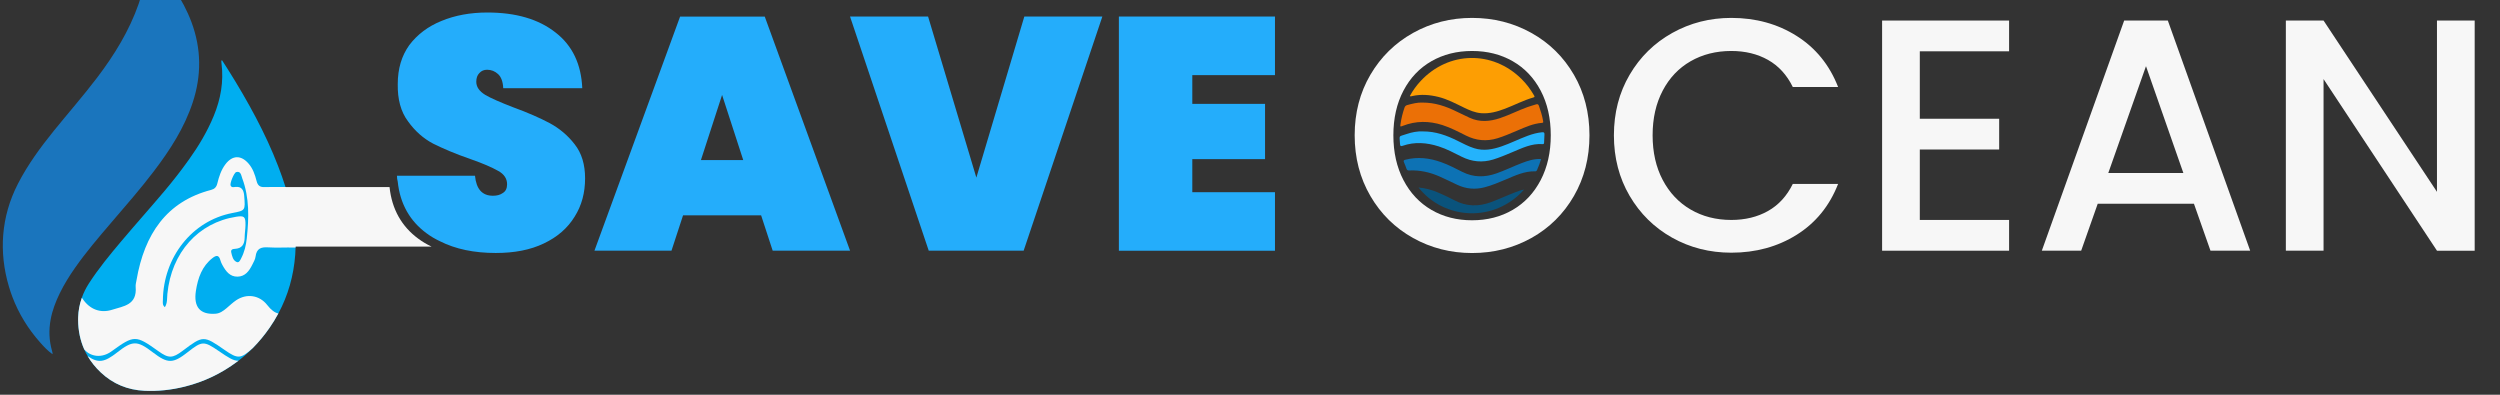 <?xml version="1.0" encoding="utf-8"?>
<!-- Generator: Adobe Illustrator 26.0.1, SVG Export Plug-In . SVG Version: 6.00 Build 0)  -->
<svg version="1.1" id="Layer_1" xmlns="http://www.w3.org/2000/svg" xmlns:xlink="http://www.w3.org/1999/xlink" x="0px" y="0px"
	 viewBox="0 0 2280 360" style="enable-background:new 0 0 2280 360;" xml:space="preserve">
<rect x="0" y="0" width="2280" height="360" fill="#333333" stroke="none"/>
<style type="text/css">
	.st0{fill:#00AEF0;}
	.st1{fill:#1A75BD;}
	.st2{fill:#F7F7F7;}
	.st3{fill:#24ADFB;}
	.st4{fill:#FD9E03;}
	.st5{fill:#EB7006;}
	.st6{fill:#24B3FC;}
	.st7{fill:#0D72B4;}
	.st8{fill:#0A537C;}
</style>
<g>
	<g>
		<path class="st0" d="M269.56,225.73c-0.04,2.17-0.14,4.34-0.3,6.51c-1.44,19.15-6.48,37.08-15.41,53.68
			c-2.37,4.42-5.02,8.75-7.96,12.98c-4.65,6.7-9.78,12.92-15.42,18.62c-0.03,0.03-0.06,0.05-0.09,0.08
			c-4.07,4.09-8.37,7.91-12.98,11.42c-0.37,0.29-0.73,0.57-1.1,0.84c-14.37,10.75-30.27,18.37-47.81,22.74
			c-12.14,3.01-24.36,4.37-36.78,3.79c-15.27-0.72-28.69-6.22-39.86-16.77c-4.83-4.57-8.81-9.54-11.94-14.9
			c-1.16-1.96-2.19-3.98-3.11-6.06c-3.63-8.13-5.46-17.02-5.57-26.6c-0.01-0.25-0.01-0.49,0-0.74c0-0.54,0.01-1.1,0.03-1.64v-0.15
			c0.19-6.22,1.32-12.24,3.37-17.98c1.57-4.48,3.71-8.8,6.38-12.96c8.8-13.66,19.11-26.16,29.56-38.54
			c12.98-15.39,26.39-30.39,39.38-45.77c7.84-9.29,15.32-18.91,22.4-28.81c8.93-12.47,16.72-25.57,22.59-39.76
			c6.33-15.35,9.18-31.23,7.08-47.83c-0.08-0.58-0.13-1.17-0.16-1.75c-0.03-0.29,0.03-0.57,0.04-0.86c0.21-0.1,0.42-0.2,0.62-0.29
			c1.95,3.02,3.92,6.03,5.83,9.08c8.83,14.06,17.22,28.39,24.97,43.07c7.55,14.34,14.44,29.02,20.27,44.17
			c2.46,6.37,4.75,12.79,6.8,19.28c2.01,6.42,3.8,12.92,5.25,19.52C268.24,201.84,269.79,213.74,269.56,225.73z"/>
		<path class="st1" d="M47.77,322.93c-4.38-3.05-7.8-6.81-11.16-10.61c-10.94-12.36-19.52-26.17-25.35-41.65
			c-1.14-3.03-2.17-6.11-3.1-9.21c-9.41-31.66-7.15-64,8.17-93.81c8.99-17.5,20.51-33.2,32.81-48.41
			c13.08-16.18,26.83-31.82,39.42-48.4c15.75-20.74,29.32-42.74,37.96-67.48c4.31-12.36,7.47-25.02,8.86-38.08
			c0.08-0.77-0.04-1.75,0.74-2.12c1.06-0.5,1.56,0.6,2.1,1.19c15.27,16.58,28.47,34.54,36.42,55.87c9.05,24.28,9.23,48.68,1.1,73.3
			c-7.63,23.11-20.59,43.12-35.14,62.3c-12.34,16.28-25.8,31.62-39.07,47.13c-11.49,13.43-22.98,26.85-33.13,41.36
			c-5.18,7.41-9.94,15.06-13.91,23.21c-3.71,7.63-6.74,15.49-8.29,23.86c-1.78,9.61-1.45,19.14,1.25,28.57
			c0.22,0.75,0.38,1.52,0.55,2.28C48.03,322.29,47.95,322.39,47.77,322.93z"/>
	</g>
	<g>
		<path class="st2" d="M265.65,190.09c-1.45-6.6-3.24-13.09-5.25-19.52c-6.46-0.01-12.93-0.14-19.39,0.05
			c-4,0.11-5.96-1.45-7.01-5.57c-1.46-5.75-3.39-11.37-7.33-15.89c-6.86-7.89-14.74-7.72-21.09,0.68
			c-3.84,5.07-5.85,11.14-7.35,17.38c-0.81,3.39-2.54,5.16-5.75,5.99c-40.47,10.53-60.79,40.24-67.99,82.38
			c-0.33,1.95-0.93,3.97-0.77,5.89c1.49,16.92-11.29,17.7-21.17,20.93c-11.18,3.64-20.86-0.45-27.26-9.96
			c-0.21-0.31-0.43-0.62-0.64-0.92c-2.05,5.74-3.19,11.76-3.37,17.98v0.15c-0.01,0.54-0.03,1.1-0.03,1.64
			c-0.01,0.25-0.01,0.49,0,0.74c0.1,9.58,1.94,18.47,5.57,26.6c5.94,6.89,16.13,8.12,24.82,1.83c20.76-15.03,22.01-15.05,42.75-0.24
			c9.46,6.76,12.91,6.7,22.32-0.4c18.57-13.99,19-13.99,38.21-0.63c12,8.35,14.59,8.18,25.47-1.62c0.03-0.03,0.06-0.05,0.09-0.08
			c5.64-5.7,10.78-11.92,15.42-18.62c2.93-4.23,5.59-8.56,7.96-12.98c-3.31-0.72-6.69-3.27-10.12-7.69
			c-7.01-9.02-18.69-10.89-28.44-4.31c-3.12,2.1-5.87,4.83-8.81,7.27c-2.95,2.43-5.94,4.66-9.91,4.95
			c-14.04,1.01-20.16-6.06-17.92-20.79c1.83-11.9,5.62-22.59,15.2-30.03c3.53-2.74,5.85-2.78,7.19,2.19
			c0.39,1.47,1.06,2.9,1.79,4.22c3.14,5.69,6.81,10.71,13.8,10.59c6.96-0.13,10.6-5.12,13.51-10.99c1.16-2.34,2.61-4.76,2.92-7.28
			c0.93-7.5,5.1-8.81,11.29-8.44c8.02,0.49,16.08-0.03,24.11,0.16c0.39,0.01,0.77,0,1.11-0.04
			C269.79,213.74,268.24,201.84,265.65,190.09z M225.06,217.4c-0.68,6.37-2.18,12.62-5.16,18.29c-0.89,1.71-1.91,4.17-4.04,3.27
			c-3.42-1.45-4.16-5.3-4.96-8.69c-0.69-2.88,1.61-3.22,3.46-3.34c6.17-0.34,8.69-3.98,8.76-10.32c0.04-3.74,0.69-7.47,0.76-11.22
			c0.13-7.81-1.08-8.85-8.31-7.74c-34.84,5.36-59.19,32.69-62.92,70.32c-0.39,3.94,0.16,8.27-2.27,12.15
			c-2.4-1.85-1.85-4.21-1.84-6.28c0.45-39.45,26.82-72.57,63.3-79.56c12.02-2.3,11.91-2.29,10.88-15.55
			c-0.43-5.54-2.32-8.74-8.01-8.26c-1.49,0.13-3.42,0.86-4.41-1.27c-0.86-1.83,3.08-11.71,5.16-12.28c4.22-1.13,4.51,3.11,5.43,5.58
			C227.57,180.3,227.04,198.83,225.06,217.4z"/>
		<path class="st2" d="M217.4,329.01c-0.37,0.29-0.73,0.57-1.1,0.84c-14.37,10.75-30.27,18.37-47.81,22.74
			c-12.14,3.01-24.36,4.37-36.78,3.79c-15.27-0.72-28.69-6.22-39.86-16.77c-4.83-4.57-8.81-9.54-11.94-14.9
			c9.72,6.87,15.46,5.68,26.84-3.22c14.1-11.05,18.35-11.09,32.5-0.25c13.81,10.56,18.41,10.54,32.03-0.15
			c12.98-10.19,14.63-10.26,27.99-1.11C208.16,326.07,212.84,329.14,217.4,329.01z"/>
	</g>
	<path class="st2" d="M393.65,224.93H253.92v-54.3h101.35c2.11,20.36,11.23,36.05,26.21,47.05
		C385.23,220.48,389.21,222.83,393.65,224.93z"/>
</g>
<g>
	<path class="st3" d="M533.6,162.61c0,13.11-3.04,24.81-9.6,35.11c-6.32,10.3-15.68,18.49-28.09,24.34
		c-12.17,5.85-26.68,8.66-43.77,8.66c-19.66,0-36.75-3.51-51.03-10.77c-4.45-2.11-8.43-4.45-12.17-7.26
		c-14.98-11-24.11-26.68-26.21-47.05c-0.47-1.64-0.7-3.51-0.7-5.38h71.16c1.17,12.17,6.55,18.26,16.38,18.26
		c3.51,0,6.55-0.7,9.13-2.58c2.58-1.64,3.75-4.21,3.75-7.96c0-4.92-2.57-9.13-8.19-12.17c-5.38-3.04-13.81-6.79-25.28-10.77
		c-13.58-4.68-25.04-9.6-33.94-14.04c-8.89-4.68-16.62-11.47-22.94-20.36c-6.55-8.66-9.6-20.13-9.36-33.94
		c0-14.04,3.51-25.75,10.53-35.58c7.26-9.6,17.09-17.09,29.26-22c12.4-5.15,26.45-7.72,41.9-7.72c26.21,0,46.81,6.09,62.26,18.26
		c15.45,11.94,23.41,29.02,24.34,50.79h-72.09c-0.23-5.85-1.87-10.3-4.68-12.87c-2.81-2.58-6.08-3.98-10.06-3.98
		c-2.81,0-5.15,0.94-7.02,3.04c-1.87,1.87-2.81,4.45-2.81,7.96c0,4.68,2.81,8.66,8.19,11.94c5.15,3.04,13.81,6.79,25.28,11.23
		c13.58,4.92,24.58,9.83,33.47,14.51c8.66,4.68,16.38,11,22.7,19.19C530.56,139.67,533.6,150.2,533.6,162.61z"/>
	<path class="st3" d="M694.13,196.36h-71.18l-10.56,32.27h-70.26l78.12-213.52h77.2l77.81,213.52h-70.57L694.13,196.36z
		 M677.84,146.01l-19.3-59.42l-19.3,59.42H677.84z"/>
	<path class="st3" d="M1005.34,15.11l-71.77,213.52h-86.56L775.24,15.11h71.18l44.02,146.87l43.74-146.87H1005.34z"/>
	<path class="st3" d="M1087.38,68.5v26.24h66.34v50.37h-66.34v30.15h75.4v53.38h-142.36V15.11h142.36V68.5H1087.38z"/>
	<path class="st2" d="M1288.69,217.03c-16.39-9.14-29.36-21.91-38.9-38.3c-9.55-16.39-14.33-34.84-14.33-55.34
		c0-20.51,4.78-38.92,14.33-55.19c9.54-16.29,22.51-29.01,38.9-38.16c16.38-9.14,34.33-13.71,53.83-13.71
		c19.7,0,37.75,4.57,54.14,13.71c16.38,9.15,29.3,21.87,38.76,38.16c9.44,16.27,14.17,34.68,14.17,55.19
		c0,20.5-4.73,38.95-14.17,55.34c-9.45,16.39-22.38,29.15-38.76,38.3c-16.39,9.15-34.44,13.73-54.14,13.73
		C1323.02,230.75,1305.07,226.18,1288.69,217.03z M1379.62,191.39c10.86-6.33,19.35-15.38,25.49-27.14
		c6.13-11.76,9.19-25.38,9.19-40.86c0-15.49-3.06-29.05-9.19-40.72c-6.14-11.66-14.63-20.61-25.49-26.83
		c-10.86-6.23-23.22-9.35-37.1-9.35s-26.24,3.12-37.1,9.35c-10.86,6.23-19.35,15.18-25.47,26.83c-6.14,11.67-9.2,25.23-9.2,40.72
		c0,15.47,3.06,29.1,9.2,40.86c6.13,11.76,14.62,20.81,25.47,27.14c10.86,6.33,23.22,9.5,37.1,9.5S1368.76,197.72,1379.62,191.39z"
		/>
	<path class="st2" d="M1486.22,68.2c9.54-16.29,22.51-29.01,38.9-38.16c16.38-9.14,34.33-13.71,53.83-13.71
		c22.32,0,42.17,5.47,59.57,16.43c17.38,10.96,30,26.49,37.84,46.6h-41.32c-5.43-11.05-12.96-19.3-22.62-24.73
		c-9.65-5.43-20.81-8.14-33.47-8.14c-13.87,0-26.24,3.12-37.1,9.35c-10.86,6.23-19.35,15.18-25.47,26.83
		c-6.14,11.67-9.2,25.23-9.2,40.72c0,15.47,3.06,29.05,9.2,40.71c6.13,11.66,14.62,20.66,25.47,26.99c10.86,6.33,23.22,9.5,37.1,9.5
		c12.66,0,23.83-2.72,33.47-8.15c9.66-5.43,17.19-13.67,22.62-24.72h41.32c-7.84,20.1-20.46,35.58-37.84,46.44
		c-17.39,10.86-37.25,16.29-59.57,16.29c-19.7,0-37.69-4.57-53.98-13.71c-16.29-9.15-29.21-21.86-38.76-38.15
		c-9.55-16.29-14.33-34.69-14.33-55.19C1471.89,102.87,1476.67,84.47,1486.22,68.2z"/>
	<path class="st2" d="M1750.86,46.78v61.52h72.38v28.05h-72.38v64.24h81.43v28.05h-115.81V18.74h115.81v28.05H1750.86z"/>
	<path class="st2" d="M2000.88,185.81h-87.76l-15.09,42.82h-35.89l75.1-209.9h39.81l75.1,209.9h-36.2L2000.88,185.81z
		 M1991.22,157.77l-34.08-97.42l-34.38,97.42H1991.22z"/>
	<path class="st2" d="M2256.91,228.64h-34.39L2119.08,72.12v156.52h-34.38V18.74h34.38l103.44,156.22V18.74h34.39V228.64z"/>
</g>
<g>
	<path class="st4" d="M1285.76,87.61c2.71-5.06,6.04-9.61,9.88-13.73c25.43-27.27,65.4-28.09,91.91-1.93
		c4.47,4.41,8.24,9.41,11.42,14.95c0.48,0.84,1.09,1.56-0.5,2c-8.95,2.52-17.24,6.96-25.93,10.26c-7.06,2.68-14.22,4.69-21.81,4.06
		c-5.51-0.46-10.54-2.64-15.5-5.04c-7.59-3.67-15.04-7.71-23.23-9.74c-8.06-2-16.15-2.69-24.33-0.77
		C1287.12,87.8,1286.53,88.11,1285.76,87.61z"/>
	<path class="st5" d="M1297.33,93.56c11.35-0.05,21.34,3.38,31.03,8.16c3.98,1.97,7.99,3.89,12.02,5.73
		c9.18,4.19,18.41,3.37,27.69,0.27c8.53-2.85,16.58-7.05,25.04-10.08c2.54-0.91,5.14-1.59,7.7-2.43c1.34-0.44,2.16-0.23,2.71,1.37
		c1.57,4.49,3,9.01,3.79,13.74c0.16,0.93,0.36,1.63-0.99,1.73c-8,0.58-15.28,3.91-22.6,7.03c-5.94,2.53-11.85,5.1-18.01,7
		c-9.95,3.07-19.5,2.2-28.88-2.52c-6.99-3.52-13.94-7.15-21.39-9.53c-12.14-3.88-24.17-3.91-36.14,0.75
		c-2.39,0.93-2.4,0.89-2.01-1.84c0.71-4.98,1.92-9.82,3.54-14.56c0.48-1.4,1.15-2.19,2.56-2.57
		C1288.15,94.51,1292.91,93.32,1297.33,93.56z"/>
	<path class="st6" d="M1297.77,119.85c11.61-0.04,21.68,3.67,31.48,8.55c4.99,2.48,9.93,5.11,15.23,6.79
		c8.52,2.7,16.78,1.12,24.97-1.7c8.08-2.78,15.76-6.7,23.77-9.65c4.3-1.58,8.67-2.8,13.23-3.23c1.56-0.14,2.21,0.29,2.1,2.03
		c-0.17,2.47-0.24,4.94-0.33,7.41c-0.03,0.96-0.37,1.47-1.35,1.39c-10.05-0.79-18.87,3.72-27.87,7.44
		c-5.69,2.35-11.33,4.82-17.21,6.6c-9.88,3-19.36,2.1-28.68-2.52c-6.87-3.42-13.66-7.1-20.96-9.43
		c-10.92-3.48-21.91-4.39-32.93-0.56c-1.85,0.64-2.32,0.11-2.41-1.82c-0.4-8.27-1.75-6.24,5.78-8.84
		C1287.72,120.53,1292.99,119.56,1297.77,119.85z"/>
	<path class="st7" d="M1405.51,145.01c-1.08,3.71-2.37,6.92-3.76,10.09c-0.31,0.71-0.71,1.16-1.51,1.14
		c-9.75-0.3-18.42,3.83-27.2,7.55c-6.22,2.64-12.44,5.26-18.97,6.99c-8.64,2.29-16.96,1.58-25.08-2.25
		c-5.24-2.47-10.45-5.02-15.73-7.39c-8.96-4.03-18.29-6.13-28.05-5.68c-1.28,0.06-2.08-0.28-2.54-1.66
		c-0.65-1.95-1.41-3.87-2.23-5.75c-0.67-1.53-0.2-1.99,1.24-2.37c11.22-2.91,22.15-1.58,32.95,2.32c6.57,2.37,12.8,5.63,19.05,8.78
		c10.23,5.16,20.53,5.05,31.06,1.36c7.85-2.75,15.36-6.46,23.13-9.43C1393.49,146.57,1399.16,144.71,1405.51,145.01z"/>
	<path class="st8" d="M1293.68,170.99c6.5,0.59,12.56,2.26,18.4,4.83c4.74,2.09,9.47,4.22,14.05,6.68
		c11.02,5.91,22.18,6.14,33.7,1.85c7.58-2.82,14.93-6.29,22.49-9.15c2.4-0.91,4.8-1.86,7.62-2.29
		C1362.85,203.41,1317.04,200.55,1293.68,170.99z"/>
</g>
</svg>
